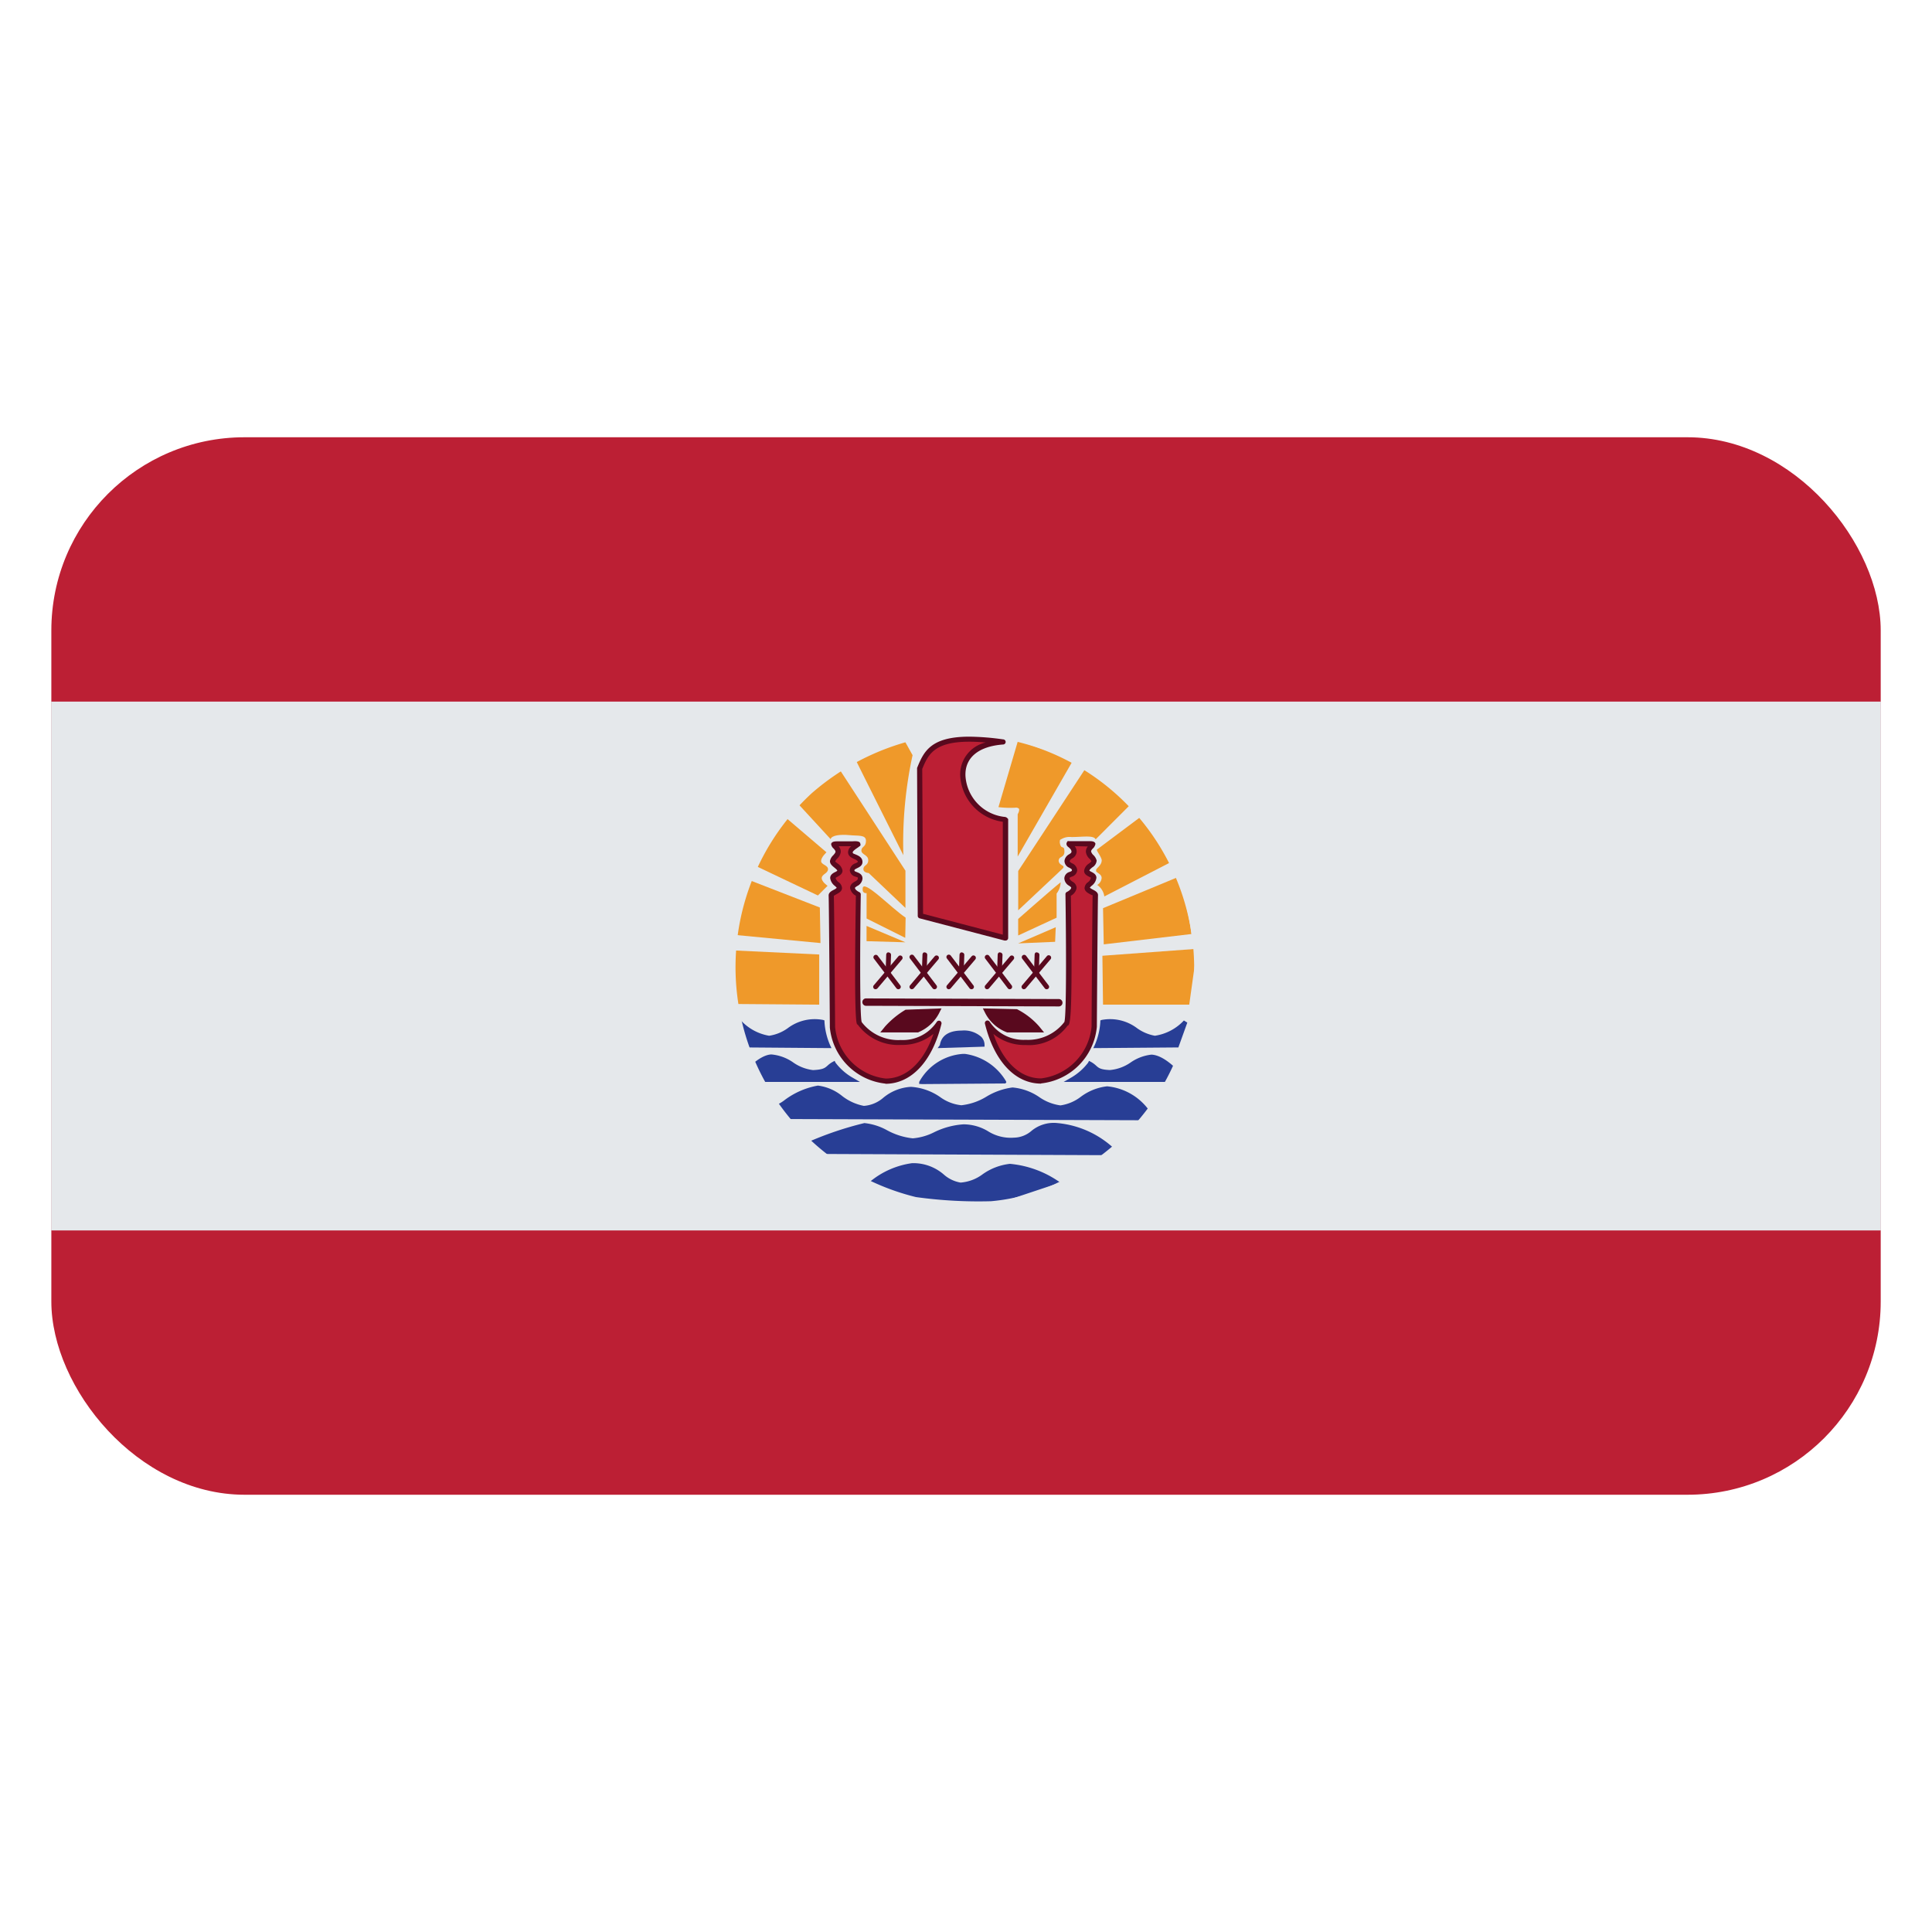 <svg id="Layer_1" data-name="Layer 1" xmlns="http://www.w3.org/2000/svg" xmlns:xlink="http://www.w3.org/1999/xlink" viewBox="0 0 40 40"><defs><style>.cls-1{fill:none;}.cls-2{clip-path:url(#clip-path);}.cls-3{fill:#bc1f34;}.cls-4{fill:#e5e8eb;}.cls-5{clip-path:url(#clip-path-2);}.cls-6{fill:#283e95;}.cls-7{fill:#59091e;}.cls-8{fill:#ef992a;}</style><clipPath id="clip-path"><rect id="SVGID" class="cls-1" x="1.063" y="9.053" width="37.875" height="21.894" rx="4"/></clipPath><clipPath id="clip-path-2"><rect id="SVGID-2" data-name="SVGID" class="cls-1" x="1.063" y="9.053" width="37.875" height="21.894"/></clipPath></defs><g class="cls-2"><rect class="cls-3" x="1.063" y="9.053" width="37.875" height="21.894"/><rect class="cls-4" x="1.063" y="14.527" width="37.875" height="10.947"/><g class="cls-5"><path class="cls-6" d="M18.889,24.127a1.7,1.7,0,0,0-.841.37,4.616,4.616,0,0,0,.916.287,9.419,9.419,0,0,0,1.554.086c.085-.011.168-.023.25-.036l1.091-.364a2.035,2.035,0,0,0-.941-.329c-.416.015-.7.418-1.032.388s-.47-.4-.953-.4Z"/><path class="cls-6" d="M20.5,24.915a9.4,9.4,0,0,1-1.545-.086,4.773,4.773,0,0,1-.928-.291l-.07-.03.061-.047a1.738,1.738,0,0,1,.866-.379h.047a.961.961,0,0,1,.608.234.693.693,0,0,0,.349.168h0a.87.87,0,0,0,.452-.169,1.2,1.2,0,0,1,.57-.219h0a2.124,2.124,0,0,1,.966.336l.078.051-1.179.393c-.09.016-.174.028-.259.038Zm-2.364-.429a4.6,4.6,0,0,0,.836.254,9.262,9.262,0,0,0,1.528.085v.045l.008-.045c.086-.01.169-.022.25-.036l.992-.331a1.856,1.856,0,0,0-.807-.272,1.109,1.109,0,0,0-.551.2.95.95,0,0,1-.472.185.782.782,0,0,1-.435-.187.866.866,0,0,0-.554-.217,1.589,1.589,0,0,0-.795.314Z"/><path class="cls-6" d="M16.907,23.848l6.2.027a1.945,1.945,0,0,0-1.167-.579c-.63-.012-.456.263-.939.3s-.605-.289-1.047-.276-.7.276-1.033.289-.765-.328-1.02-.316a7.27,7.27,0,0,0-1.167.395Z"/><path class="cls-6" d="M23.205,23.918l-6.3-.027-.252-.214.062-.025a7.013,7.013,0,0,1,1.181-.4h0a1.231,1.231,0,0,1,.465.146,1.426,1.426,0,0,0,.537.17,1.192,1.192,0,0,0,.442-.126,1.615,1.615,0,0,1,.609-.164h0a.991.991,0,0,1,.507.143.88.88,0,0,0,.535.133.568.568,0,0,0,.363-.139.721.721,0,0,1,.539-.163,1.982,1.982,0,0,1,1.239.592l.068.072ZM16.811,23.7l.125.113L23,23.832a1.8,1.8,0,0,0-1.062-.493h0a.692.692,0,0,0-.523.144.655.655,0,0,1-.408.158.966.966,0,0,1-.582-.143.89.89,0,0,0-.443-.133,1.512,1.512,0,0,0-.6.157,1.278,1.278,0,0,1-.455.132h0a1.482,1.482,0,0,1-.592-.177,1.215,1.215,0,0,0-.414-.139,6.228,6.228,0,0,0-1.1.366Z"/><path class="cls-6" d="M16.116,23.126l7.648.026c.12-.171-.376-.578-.832-.618-.376.013-.644.381-.953.394s-.657-.381-1.007-.368-.71.368-1.06.368-.6-.381-1.045-.381-.645.421-.98.395-.631-.421-.953-.421-.859.473-.966.447.135.2.148.158Z"/><path class="cls-6" d="M23.786,23.194h-.022l-7.618-.026-.038,0c-.055,0-.21-.136-.21-.2v-.042l.055-.009a.745.745,0,0,0,.291-.141,1.612,1.612,0,0,1,.69-.3.989.989,0,0,1,.5.214,1.051,1.051,0,0,0,.451.206h0a.685.685,0,0,0,.4-.166.978.978,0,0,1,.574-.228,1.185,1.185,0,0,1,.609.214.9.9,0,0,0,.436.167,1.249,1.249,0,0,0,.522-.18,1.379,1.379,0,0,1,.537-.188h0a1.156,1.156,0,0,1,.555.2,1,1,0,0,0,.437.171.9.9,0,0,0,.419-.176,1.115,1.115,0,0,1,.547-.219,1.206,1.206,0,0,1,.871.5.17.17,0,0,1,0,.18l-.013.018Zm-7.8-.183c.03.009.1.071.123.078l7.623.021a.117.117,0,0,0-.013-.078,1.127,1.127,0,0,0-.8-.455,1.047,1.047,0,0,0-.5.2.961.961,0,0,1-.448.189h0a1.043,1.043,0,0,1-.5-.181,1.1,1.1,0,0,0-.5-.188,1.312,1.312,0,0,0-.517.18,1.313,1.313,0,0,1-.561.189.964.964,0,0,1-.48-.18,1.1,1.1,0,0,0-.565-.2.9.9,0,0,0-.525.212.762.762,0,0,1-.425.183,1.1,1.1,0,0,1-.525-.221.914.914,0,0,0-.458-.2,1.6,1.6,0,0,0-.645.291,1.033,1.033,0,0,1-.3.156Z"/><path class="cls-3" d="M19.054,18.96l1.757.46V16.963c-.8.039-1.475-1.5-.053-1.6-1.395-.2-1.556.158-1.717.539Z"/><path class="cls-7" d="M20.811,19.473l-.013,0-1.758-.46a.052.052,0,0,1-.039-.05L18.987,15.9c.135-.329.27-.648,1.081-.648a5.211,5.211,0,0,1,.7.056.053.053,0,0,1,0,.106c-.509.037-.794.274-.779.649a.91.91,0,0,0,.8.849.1.1,0,0,1,.053.015c.01.01.031.023.031.037V19.42a.054.054,0,0,1-.054.053Zm-1.7-.554,1.651.432V17.014a1.022,1.022,0,0,1-.882-.948.68.68,0,0,1,.529-.694c-.123-.01-.235-.016-.337-.016-.74,0-.856.274-.978.563l.017,3Z"/><path class="cls-7" d="M17.941,20.747l3.971.014Z"/><path class="cls-7" d="M21.912,20.837h0l-3.972-.013a.077.077,0,1,1,0-.153h0l3.972.013a.077.077,0,1,1,0,.153Z"/><path class="cls-7" d="M18.128,19.815l.47.617Z"/><path class="cls-7" d="M18.6,20.481a.05.05,0,0,1-.04-.019l-.47-.618a.05.05,0,0,1,.08-.059l.47.617a.049.049,0,0,1-.01.069.047.047,0,0,1-.03.01Z"/><path class="cls-7" d="M18.128,20.432l.51-.6Z"/><path class="cls-7" d="M18.128,20.481a.05.05,0,0,1-.032-.011.05.05,0,0,1-.006-.07l.51-.6a.049.049,0,1,1,.076.063l-.509.6a.052.052,0,0,1-.039.017Z"/><path class="cls-7" d="M18.4,19.775l-.013.381Z"/><path class="cls-7" d="M18.383,20.2h0a.049.049,0,0,1-.048-.051l.013-.381c0-.027.024-.059.052-.048a.05.05,0,0,1,.048.052l-.013.381a.05.05,0,0,1-.05.047Z"/><path class="cls-7" d="M18.88,19.815l.469.617Z"/><path class="cls-7" d="M19.349,20.481a.05.05,0,0,1-.04-.019l-.469-.618a.049.049,0,0,1,.01-.069.05.05,0,0,1,.07.01l.47.617a.05.05,0,0,1-.01.069.052.052,0,0,1-.031.01Z"/><path class="cls-7" d="M18.88,20.432l.51-.6Z"/><path class="cls-7" d="M18.88,20.481a.048.048,0,0,1-.032-.011.049.049,0,0,1-.006-.07l.509-.6a.051.051,0,0,1,.071-.007.051.051,0,0,1,.006.07l-.51.6a.052.052,0,0,1-.038.017Z"/><path class="cls-7" d="M19.148,19.775l-.014.381Z"/><path class="cls-7" d="M19.134,20.2h0a.05.05,0,0,1-.049-.051l.014-.381c0-.027.018-.059.051-.048a.05.05,0,0,1,.048.052l-.013.381a.05.05,0,0,1-.05.047Z"/><path class="cls-7" d="M19.645,19.815l.469.617Z"/><path class="cls-7" d="M20.114,20.481a.05.05,0,0,1-.04-.019l-.469-.618a.049.049,0,0,1,.009-.069.051.051,0,0,1,.071.01l.469.617a.049.049,0,0,1-.009.069.052.052,0,0,1-.031.01Z"/><path class="cls-7" d="M19.645,20.432l.509-.6Z"/><path class="cls-7" d="M19.645,20.481a.048.048,0,0,1-.032-.011.05.05,0,0,1-.007-.07l.51-.6a.049.049,0,0,1,.07-.007.05.05,0,0,1,.007.07l-.51.6a.052.052,0,0,1-.038.017Z"/><path class="cls-7" d="M19.912,19.775l-.013.381Z"/><path class="cls-7" d="M19.9,20.2h0a.049.049,0,0,1-.048-.051l.014-.381c0-.027.026-.059.051-.048a.05.05,0,0,1,.048.052l-.013.381a.05.05,0,0,1-.05.047Z"/><path class="cls-7" d="M20.436,19.815l.47.617Z"/><path class="cls-7" d="M20.906,20.481a.048.048,0,0,1-.04-.019l-.47-.618a.05.05,0,0,1,.08-.059l.47.617a.05.05,0,0,1-.04.079Z"/><path class="cls-7" d="M20.436,20.432l.51-.6Z"/><path class="cls-7" d="M20.436,20.481A.049.049,0,0,1,20.4,20.4l.51-.6a.049.049,0,1,1,.076.063l-.51.6a.05.05,0,0,1-.038.017Z"/><path class="cls-7" d="M20.705,19.775l-.014.381Z"/><path class="cls-7" d="M20.691,20.2h0a.049.049,0,0,1-.048-.051l.013-.381c0-.027.021-.059.052-.048a.05.05,0,0,1,.048.052l-.014.381a.05.05,0,0,1-.05.047Z"/><path class="cls-7" d="M21.2,19.815l.47.617Z"/><path class="cls-7" d="M21.671,20.481a.047.047,0,0,1-.04-.019l-.47-.618a.05.05,0,0,1,.08-.059l.47.617a.049.049,0,0,1-.01.069.051.051,0,0,1-.03.01Z"/><path class="cls-7" d="M21.2,20.432l.51-.6Z"/><path class="cls-7" d="M21.2,20.481a.048.048,0,0,1-.032-.011.049.049,0,0,1-.006-.07l.509-.6a.05.05,0,1,1,.077.063l-.51.6a.052.052,0,0,1-.038.017Z"/><path class="cls-7" d="M21.47,19.775l-.015.381Z"/><path class="cls-7" d="M21.455,20.2h0a.049.049,0,0,1-.048-.051l.014-.381c0-.027.015-.059.051-.048a.05.05,0,0,1,.048.052l-.014.381a.049.049,0,0,1-.05.047Z"/><polygon class="cls-8" points="15.27 20.787 16.961 20.8 16.961 19.762 15.029 19.67 15.27 20.787"/><polygon class="cls-8" points="15.19 19.354 16.987 19.525 16.974 18.789 15.217 18.106 15.19 19.354"/><path class="cls-8" d="M15.552,17.883l1.382.657.2-.2s-.128-.086-.121-.165.128-.091.13-.178S17,17.905,17,17.826s.111-.18.111-.18l-1.247-1.064Z"/><polygon class="cls-8" points="24.622 20.8 22.837 20.8 22.824 19.788 24.783 19.644 24.622 20.8"/><path class="cls-8" d="M24.666,19.338a4.495,4.495,0,0,0-.282-1.123.368.368,0,0,0-.021-.045l-1.526.633.015.749Z"/><path class="cls-8" d="M23.624,16.906l-.914.684,0,0V17.6h0v0c.008.039.088.136.1.207,0,.108-.1.156-.116.2v.024l0,.009c.025.038.114.059.114.138a.186.186,0,0,1-.091.144.346.346,0,0,1,.147.238l1.367-.705a4.721,4.721,0,0,0-.609-.956Z"/><polygon class="cls-8" points="21.08 19.532 21.845 19.499 21.858 19.197 21.08 19.532"/><polygon class="cls-8" points="18.746 19.509 17.941 19.486 17.941 19.17 18.746 19.509"/><path class="cls-8" d="M18.742,19.417l-.8-.4v-.526s-.094.013-.081-.092c0-.219.589.4.889.6Z"/><path class="cls-8" d="M21.08,19.368l0-.342s.725-.64.88-.759a.407.407,0,0,1-.084.233V19Z"/><path class="cls-8" d="M16.384,16.49c.014.013.813.883.813.883.023-.082.207-.1.394-.082s.338-.012.338.119-.095.113-.095.2.142.085.142.2-.1.094-.1.185c0,.076.109.08.109.08l.761.723,0-.772-1.57-2.412Z"/><path class="cls-8" d="M17.64,15.577c.012.035,1.063,2.129,1.063,2.129a8.567,8.567,0,0,1,.191-2.071l-.3-.538Z"/><path class="cls-8" d="M21.072,15.351l-.4,1.36a2.062,2.062,0,0,0,.347.012.094.094,0,0,1,.074.017l.007.01,0,.009,0,.02a.23.23,0,0,1-.03.079l0,.876L22.2,15.77a4.723,4.723,0,0,0-.732-.3,3.8,3.8,0,0,0-.395-.123Z"/><path class="cls-8" d="M22.468,15.919l-1.387,2.114,0,.814.913-.858a.172.172,0,0,0,.024-.028l0-.008,0,0v-.011l0,0,0-.005c-.022-.026-.095-.041-.1-.118a.122.122,0,0,1,.011-.038c.019-.034.06-.04.086-.072a.12.12,0,0,0,.022-.082.168.168,0,0,0-.008-.06l0-.005-.006-.007h0v0c-.013-.01-.029-.012-.044-.023h0l-.006,0-.006-.009a.165.165,0,0,1-.023-.068.081.081,0,0,1,0-.041l0-.009,0-.007a.088.088,0,0,1,.012-.017l.006,0a.338.338,0,0,1,.222-.051c.225,0,.462-.043.5.048,0,0,.5-.5.709-.71a4.442,4.442,0,0,0-.922-.727Z"/><path class="cls-3" d="M19.444,21.181a1.049,1.049,0,0,1-1.643,0c-.072-.02-.029-2.671-.029-2.671s-.115-.051-.12-.133.155-.09.155-.2-.163-.064-.167-.17.175-.087.167-.181-.2-.09-.2-.187c-.007-.078.132-.145.171-.18-.025,0-.13,0-.13,0l-.293.006c-.208,0,0,.045,0,.162,0,.077-.106.128-.115.2s.149.116.15.2-.149.078-.144.146c.01.116.134.141.132.211s-.166.1-.167.152c.006.108.024,2.726.024,2.726.263,1.334,1.78,1.673,2.21-.082Z"/><path class="cls-7" d="M18.334,22.435h0a1.293,1.293,0,0,1-1.153-1.162c0-.036-.018-2.628-.025-2.733,0-.061.056-.091.105-.117a.228.228,0,0,0,.063-.042s-.02-.023-.036-.037a.245.245,0,0,1-.1-.165c0-.069.057-.1.1-.123a.152.152,0,0,0,.047-.029c0-.016-.037-.045-.062-.066-.043-.035-.092-.075-.089-.135a.215.215,0,0,1,.068-.119c.022-.026.046-.052.046-.074s-.027-.054-.05-.075-.046-.072-.038-.092c.019-.046.078-.047.141-.047l.293,0h0c.019,0,.143-.017.164.035.007.021.013.044,0,.058l-.048.036c-.033.022-.108.073-.106.1s.028.028.066.045c.055.024.129.056.136.141s-.062.117-.108.14-.058.03-.058.046.005.018.05.036.117.045.117.134a.191.191,0,0,1-.111.155c-.017.011-.045.029-.045.037,0,.037.061.075.089.088a.051.051,0,0,1,.031.049c-.015.96-.023,2.527.02,2.643a.953.953,0,0,0,.808.37.842.842,0,0,0,.745-.374.055.055,0,0,1,.066-.022.054.054,0,0,1,.032.062c-.191.777-.625,1.241-1.162,1.241Zm-.969-4.91a.164.164,0,0,1,.042.111.224.224,0,0,1-.074.141.166.166,0,0,0-.041.059.513.513,0,0,0,.051.043.214.214,0,0,1,.1.147c0,.07-.062.1-.1.124a.19.19,0,0,0-.043.027.158.158,0,0,0,.064.089.158.158,0,0,1,.069.12c0,.068-.066.1-.118.13a.3.3,0,0,0-.052.033c.009.093.026,2.607.027,2.714a1.188,1.188,0,0,0,1.047,1.067h0c.43,0,.79-.342.99-.926a1.014,1.014,0,0,1-.671.23,1.04,1.04,0,0,1-.9-.424c-.023.011-.079.006-.036-2.665a.223.223,0,0,1-.12-.16c0-.07.053-.107.1-.133s.061-.042.061-.066,0-.018-.048-.036a.148.148,0,0,1-.119-.132.166.166,0,0,1,.118-.144c.034-.016.05-.026.049-.035s-.023-.032-.073-.054-.124-.054-.13-.133a.164.164,0,0,1,.067-.132l-.253,0Z"/><path class="cls-3" d="M20.444,21.181a1.05,1.05,0,0,0,1.644,0c.072-.02.029-2.671.029-2.671s.115-.051.119-.133-.145-.09-.145-.2.154-.064.158-.17-.162-.094-.154-.188.135-.093.142-.19-.079-.135-.117-.17c.025,0,.121,0,.122,0l.293.006c.208,0,0,.045,0,.162,0,.077.105.128.115.2s-.149.116-.151.2.149.078.144.146c-.009.116-.134.141-.132.211s.167.1.167.152c-.005.108-.023,2.726-.023,2.726-.263,1.334-1.78,1.673-2.211-.082Z"/><path class="cls-7" d="M21.554,22.435c-.537,0-.971-.464-1.162-1.241a.054.054,0,0,1,.032-.062.056.056,0,0,1,.066.022.842.842,0,0,0,.746.374.947.947,0,0,0,.8-.368c.046-.118.038-1.685.023-2.645a.051.051,0,0,1,.031-.049c.028-.013.086-.051.088-.088,0-.01-.022-.025-.042-.039a.185.185,0,0,1-.1-.153.144.144,0,0,1,.11-.134c.043-.017.047-.022.047-.038s-.013-.026-.054-.049a.152.152,0,0,1-.1-.141.179.179,0,0,1,.1-.139c.033-.022.043-.03.045-.051,0-.039-.031-.07-.075-.105a.078.078,0,0,1-.028-.071c.008-.021.021-.054.041-.043.058,0,.108,0,.116,0l.3,0c.062,0,.121,0,.14.047.008.02-.022.077-.038.092s-.051.047-.05.075a.157.157,0,0,0,.047.074.241.241,0,0,1,.068.114.177.177,0,0,1-.089.14c-.026.021-.061.05-.061.068a.2.2,0,0,0,.045.028c.041.021.1.053.1.121a.242.242,0,0,1-.1.166c-.014.013-.035.032-.035.04a.336.336,0,0,0,.063.039c.049.026.105.056.105.114-.006.108-.024,2.7-.024,2.727a1.3,1.3,0,0,1-1.154,1.171ZM20.565,21.4c.2.585.56.927.989.927A1.192,1.192,0,0,0,22.6,21.253c0-.1.016-2.611.022-2.719,0,.006-.031-.008-.049-.018-.051-.028-.116-.062-.118-.129a.159.159,0,0,1,.069-.121.142.142,0,0,0,.062-.095l-.04-.021c-.042-.021-.105-.054-.1-.124a.211.211,0,0,1,.1-.147c.018-.014.048-.038.05-.049a.207.207,0,0,0-.041-.053.225.225,0,0,1-.073-.141.165.165,0,0,1,.04-.111l-.272-.006a.171.171,0,0,1,.04.123.168.168,0,0,1-.092.131c-.035.023-.048.034-.05.06,0,.01.008.018.046.04a.168.168,0,0,1,.108.142.149.149,0,0,1-.113.135c-.043.018-.044.022-.044.036s.017.039.056.066a.153.153,0,0,1,.089.133.222.222,0,0,1-.119.16c.042,2.66-.019,2.677-.069,2.691a.986.986,0,0,1-.866.4,1.008,1.008,0,0,1-.671-.231Z"/><path class="cls-6" d="M19.073,22.4H20.78c.014-.013-.382-.578-.853-.538a1.118,1.118,0,0,0-.854.539Z"/><path class="cls-6" d="M19.073,22.443h-.042l0-.043a1.121,1.121,0,0,1,.9-.58l.049,0a1.174,1.174,0,0,1,.845.56l.011.026-.02.026-1.737.013Zm.9-.541-.046,0a1.1,1.1,0,0,0-.783.455l1.56,0a1.067,1.067,0,0,0-.731-.455Z"/><path class="cls-6" d="M24.516,22.36H22.18a1.239,1.239,0,0,0,.385-.336c.151.08.11.161.413.175s.59-.337.878-.323.66.5.66.484Z"/><path class="cls-6" d="M24.515,22.4H22.022l.137-.079a1.2,1.2,0,0,0,.368-.318l.02-.039.038.02a.541.541,0,0,1,.111.081c.053.047.091.081.284.089h0A.889.889,0,0,0,23.405,22a.932.932,0,0,1,.435-.165c.276.012.578.354.678.467l.117.077-.12.025Zm-2.191-.084h2.1c-.235-.259-.426-.394-.565-.4h0a.86.86,0,0,0-.405.153.953.953,0,0,1-.453.17c-.242-.01-.3-.057-.356-.112-.018-.015-.036-.031-.059-.047a1.082,1.082,0,0,1-.256.236Z"/><path class="cls-6" d="M15.31,22.36h2.336a1.228,1.228,0,0,1-.384-.336c-.151.08-.11.161-.412.175s-.591-.337-.88-.323-.66.5-.66.484Z"/><path class="cls-6" d="M17.646,22.4H15.17l.118-.077c.121-.138.424-.48.68-.492h0a.924.924,0,0,1,.453.165.9.9,0,0,0,.411.159c.207-.009.245-.043.3-.091a.532.532,0,0,1,.11-.08l.038-.02.02.039a1.187,1.187,0,0,0,.368.318l.136.079Zm-2.239-.084h2.1a1.041,1.041,0,0,1-.255-.236.663.663,0,0,0-.06.047c-.061.055-.114.1-.337.112h0a.95.95,0,0,1-.471-.17.857.857,0,0,0-.392-.153c-.154.006-.344.141-.58.4Z"/><path class="cls-6" d="M15.485,21.641l1.663.013a1.467,1.467,0,0,1-.12-.5c-.429-.144-.778.316-1.086.329a1.044,1.044,0,0,1-.632-.329Z"/><path class="cls-6" d="M17.216,21.7l-1.761-.014-.185-.514.071-.044a1.026,1.026,0,0,0,.583.316.876.876,0,0,0,.382-.154.926.926,0,0,1,.736-.173l.028.01v.028a1.424,1.424,0,0,0,.116.484l.029.061Zm-1.7-.1,1.568.012a1.521,1.521,0,0,1-.1-.425.862.862,0,0,0-.638.174.951.951,0,0,1-.406.165h0a.919.919,0,0,1-.535-.226l.108.3Z"/><path class="cls-6" d="M24.367,21.641l-1.663.013a1.441,1.441,0,0,0,.12-.5c.43-.144.779.316,1.088.329a1.043,1.043,0,0,0,.63-.329Z"/><path class="cls-6" d="M22.636,21.7l.029-.061a1.406,1.406,0,0,0,.116-.484l0-.028.027-.01a.926.926,0,0,1,.737.173.912.912,0,0,0,.366.154h0a1.024,1.024,0,0,0,.6-.316l.071.044-.185.514-1.761.014Zm.229-.511a1.486,1.486,0,0,1-.1.425l1.569-.012.107-.3a.9.9,0,0,1-.515.226.945.945,0,0,1-.425-.166.866.866,0,0,0-.639-.174Z"/><path class="cls-6" d="M19.5,21.654l.845-.026s.013-.25-.43-.25-.4.289-.415.276Z"/><path class="cls-6" d="M19.413,21.7l.046-.063c.039-.249.268-.3.453-.3a.538.538,0,0,1,.4.126.24.24,0,0,1,.072.168l0,.039-.969.03Zm.5-.279c-.28,0-.343.118-.362.19l.117,0a.041.041,0,0,1,0-.019c0-.046.085-.046.085,0l0,.016.548-.017a.183.183,0,0,0-.044-.069.471.471,0,0,0-.337-.1Z"/><path class="cls-7" d="M18.987,21.3a.775.775,0,0,0,.376-.342l-.577.014a1.709,1.709,0,0,0-.4.328Z"/><path class="cls-7" d="M19.006,21.375h-.781l.1-.123a1.813,1.813,0,0,1,.424-.347l.744-.027-.058.114a.849.849,0,0,1-.409.374l-.017.009Zm-.441-.152h.4a.83.83,0,0,0,.252-.186l-.428.01c0,.006-.116.08-.226.176Z"/><path class="cls-7" d="M20.852,21.3a.775.775,0,0,1-.376-.342l.577.014a1.692,1.692,0,0,1,.4.328Z"/><path class="cls-7" d="M21.613,21.375h-.761a.839.839,0,0,1-.445-.383l-.058-.114.706.016a1.525,1.525,0,0,1,.461.358l.1.123Zm-1-.34a.854.854,0,0,0,.271.2l.388-.007a2.23,2.23,0,0,0-.263-.189Z"/><path class="cls-4" d="M1.063,25.473H38.937V14.527H1.063ZM19.482,15.216a5.246,5.246,0,0,1,1.985.259,4.846,4.846,0,0,1,.95,8.706,3.916,3.916,0,0,1-1.9.689,9.419,9.419,0,0,1-1.554-.086,4.9,4.9,0,0,1-2.157-8.361,5.069,5.069,0,0,1,2.675-1.207Z"/></g></g></svg>
